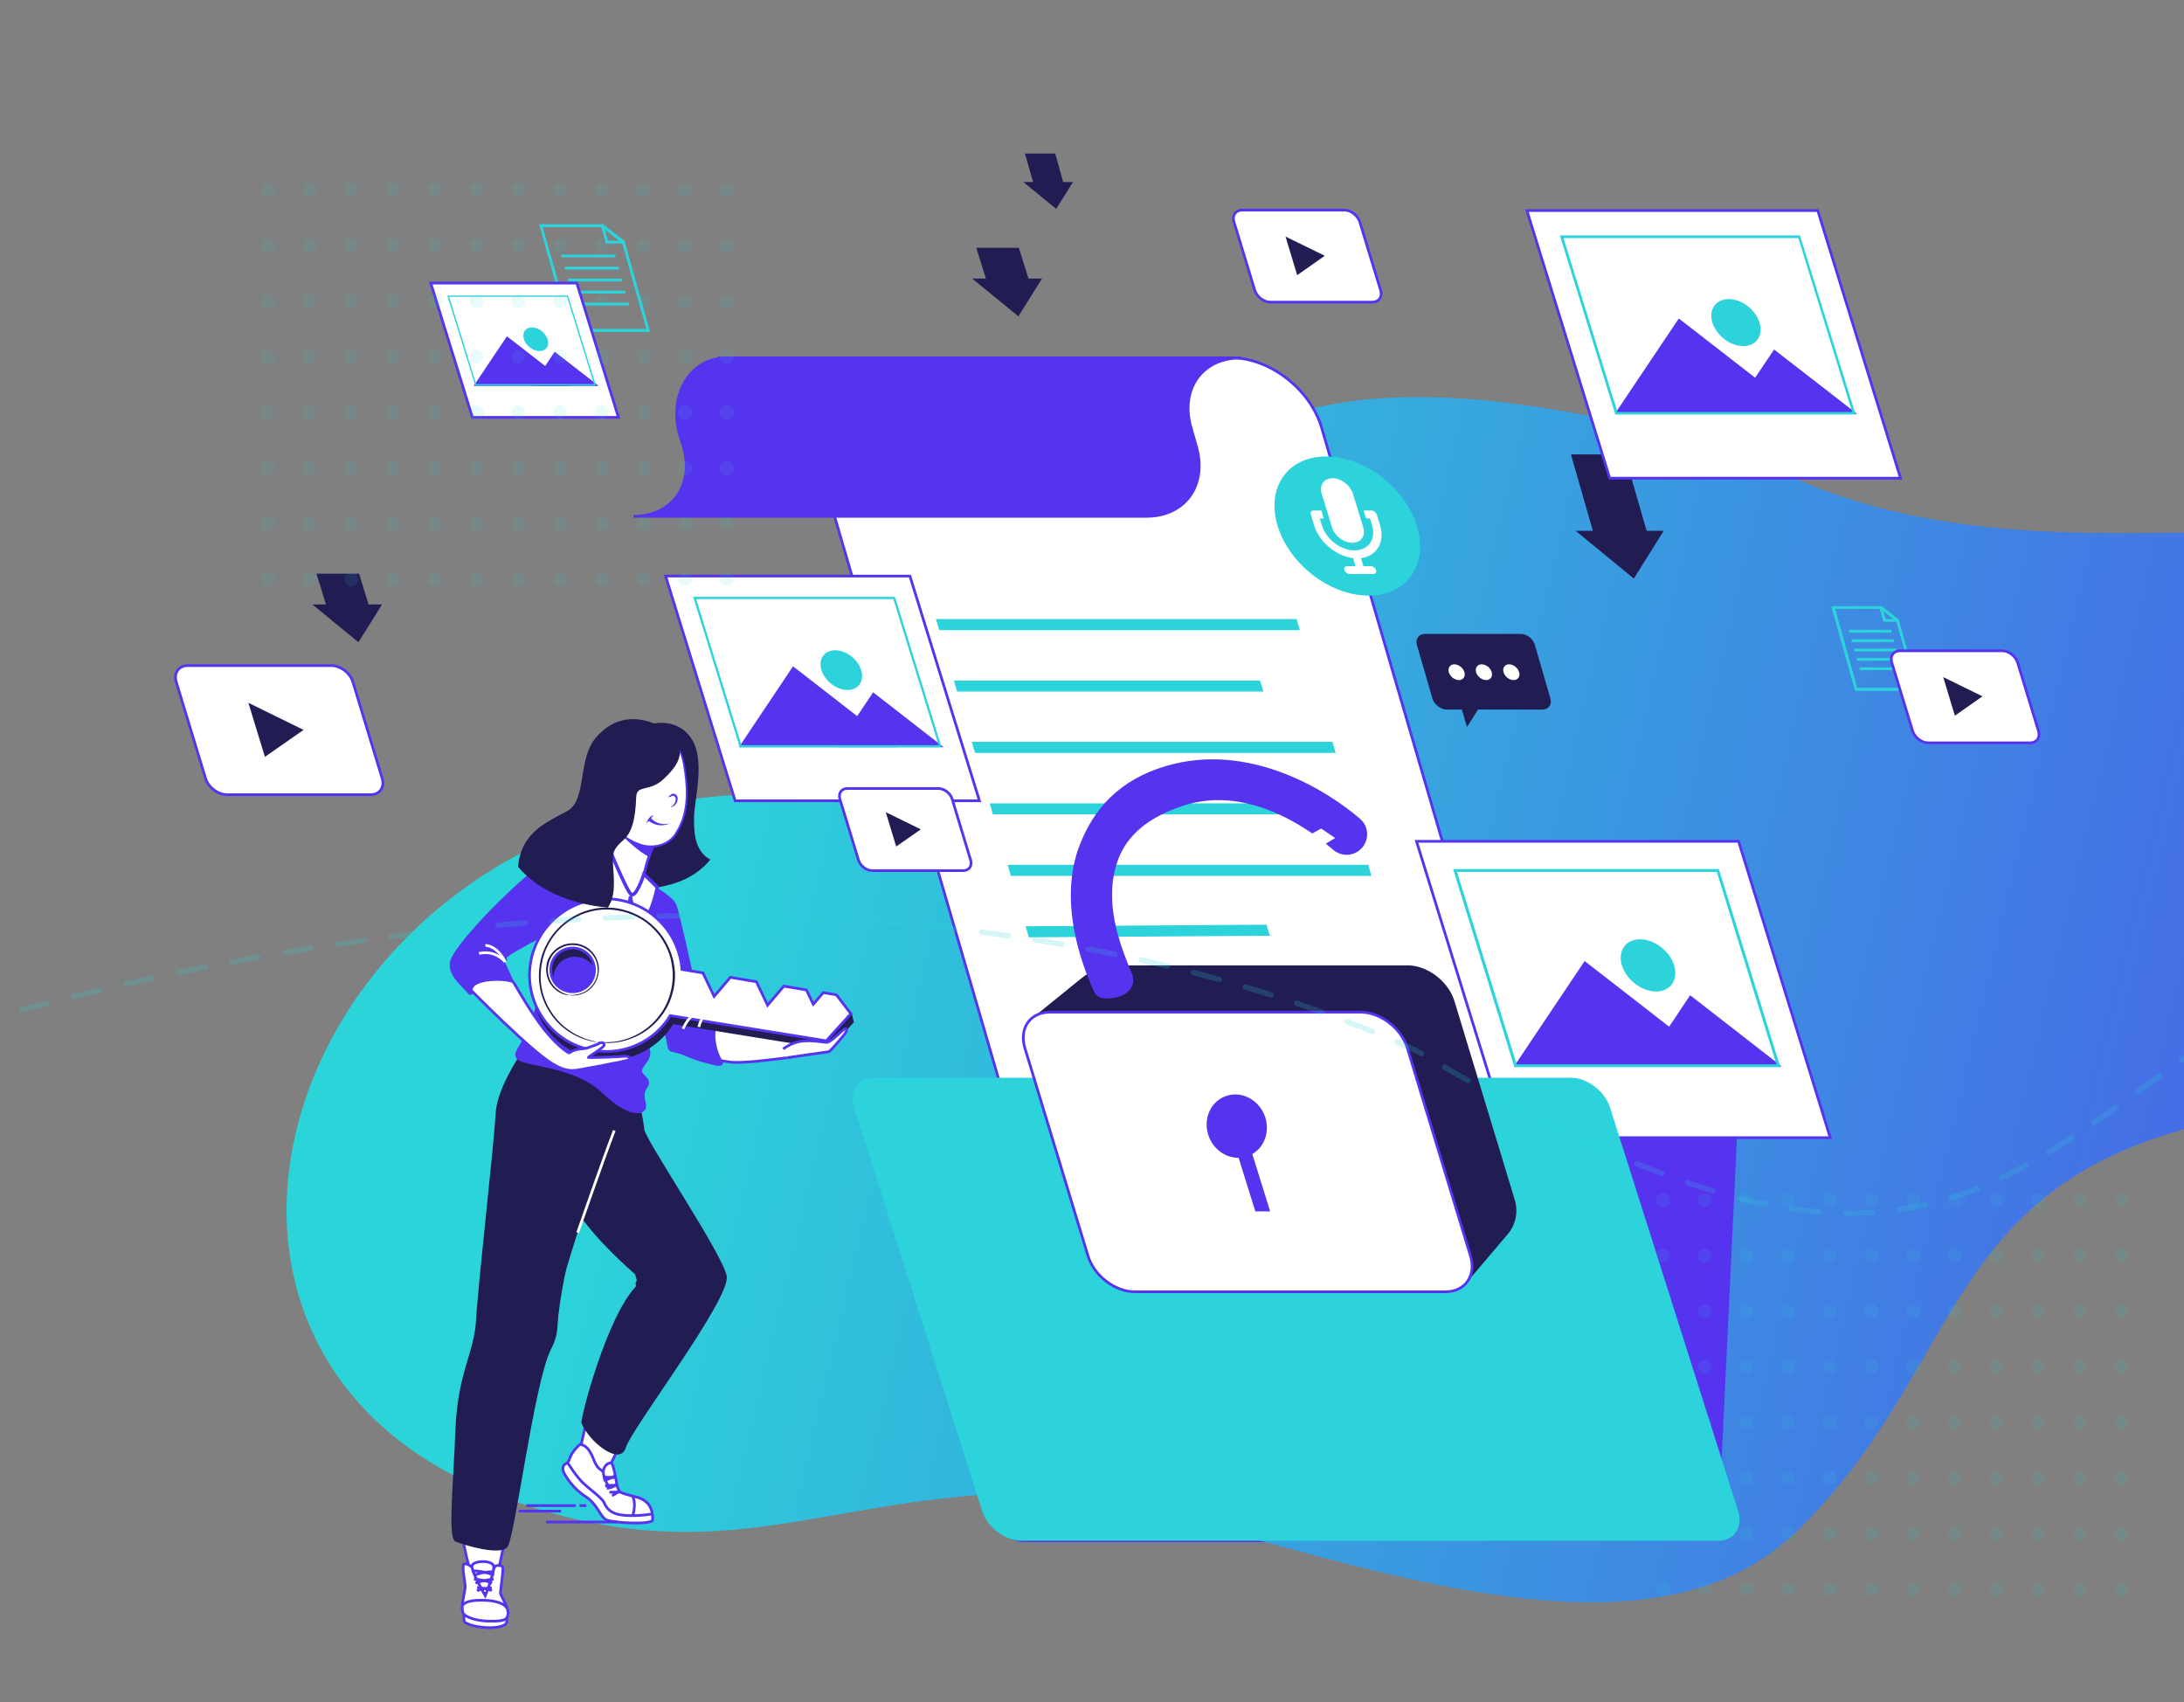 <svg width="811" height="632" viewBox="0 0 811 632" fill="none" xmlns="http://www.w3.org/2000/svg">
<rect x="0" y="0" width="811" height="632" fill="#808080" stroke="none"/>
<g clip-path="url(#clip0_4825_63790)">
<path d="M382.219 411.265C382.687 405.179 388.076 400.205 394.167 400.205H527.586L537.016 386.161C539.3 382.767 543.048 380.719 546.972 380.719H646.012C652.103 380.719 656.672 385.693 656.203 391.779L647.418 551.242L646.656 561.014C646.188 567.1 640.799 572.074 634.708 572.074H380.52C374.429 572.074 369.861 567.1 370.329 561.014L371.091 551.242L381.34 422.208L382.219 411.265Z" fill="#5633EF" stroke="#5633EF" stroke-miterlimit="10"/>
<path d="M958.205 269.118C953.439 431.374 916.212 390.903 812.085 419.009C720.648 443.693 727.663 509.959 667.122 568.61C597.287 636.191 447.451 551.956 376.291 554.381C302.506 556.883 265.135 584.276 187.765 556.274C37.89 501.891 109.5 294.83 285.507 294.83C461.515 294.831 346.916 79.295 649.97 169.503C775.5 238.502 914.36 142.38 958.205 269.118Z" fill="url(#paint0_linear_4825_63790)"/>
<path d="M642.732 389.969C643.611 389.969 644.431 390.32 645.017 390.964C645.602 391.607 645.895 392.426 645.895 393.304L638.691 544.165H393.289L400.61 389.969H642.732Z" fill="#5633EF" stroke="#5633EF" stroke-miterlimit="10"/>
<path d="M457.128 132.836H266.663C281.071 132.836 296.123 144.481 300.34 158.877L374.664 413.783H565.187L490.805 158.935C486.647 144.54 471.536 132.836 457.128 132.836Z" fill="white" stroke="#5633EF" stroke-miterlimit="10"/>
<path d="M270.119 132.836C255.711 132.836 248.214 147.231 252.431 161.627L253.719 165.665C257.936 180.06 249.62 191.706 235.212 191.706H425.735C440.143 191.706 448.402 180.06 444.243 165.665L443.072 161.627L442.31 158.935C438.093 144.54 446.293 132.894 460.701 132.894H270.119V132.836Z" fill="#5633EF" stroke="#5633EF" stroke-miterlimit="10"/>
<path d="M482.664 233.956H348.776L347.546 229.859H481.493L482.664 233.956Z" fill="#2CD3DB"/>
<path d="M469.135 256.776H355.395L354.223 252.68H467.905L469.135 256.776Z" fill="#2CD3DB"/>
<path d="M495.959 279.542H362.071L360.841 275.445H494.788L495.959 279.542Z" fill="#2CD3DB"/>
<path d="M482.664 302.362H368.69L367.518 298.266H481.493L482.664 302.362Z" fill="#2CD3DB"/>
<path d="M509.254 325.19H375.366L374.195 321.094H508.083L509.254 325.19Z" fill="#2CD3DB"/>
<path d="M471.536 347.424L382.043 348.01L380.813 343.913L470.306 343.328L471.536 347.424Z" fill="#2CD3DB"/>
<path d="M546.153 418.408H585.452L583.812 413.492H544.513L546.153 418.408Z" fill="white"/>
<path d="M565.305 429.056H588.966L587.385 424.141H563.665L565.305 429.056Z" fill="white"/>
<path d="M561.615 439.705H592.539L590.899 434.789H559.975L561.615 439.705Z" fill="white"/>
<path d="M313.049 243.317C312.757 243.317 312.464 243.2 312.288 243.024C312.229 242.965 312.171 242.907 312.171 242.848C312.112 242.79 312.112 242.731 312.054 242.673C312.054 242.614 311.995 242.556 311.995 242.497C311.995 242.439 311.995 242.38 311.995 242.263C311.995 242.205 311.995 242.146 311.995 242.029C311.995 241.971 312.054 241.912 312.054 241.854C312.054 241.795 312.112 241.737 312.171 241.678C312.229 241.62 312.229 241.561 312.288 241.503C312.698 241.093 313.401 241.093 313.811 241.503C313.986 241.678 314.104 241.971 314.104 242.263C314.104 242.556 313.986 242.848 313.811 243.024C313.752 243.083 313.694 243.141 313.635 243.141C313.576 243.2 313.518 243.2 313.459 243.258C313.401 243.258 313.342 243.317 313.284 243.317C313.225 243.258 313.166 243.317 313.049 243.317Z" fill="white"/>
<path d="M313.225 246.712C313.049 246.126 313.401 245.541 313.986 245.366C314.572 245.19 315.158 245.541 315.334 246.126C315.509 246.712 315.158 247.297 314.572 247.472C314.455 247.472 314.396 247.531 314.279 247.531C313.811 247.472 313.401 247.18 313.225 246.712Z" fill="white"/>
<path d="M315.509 251.629C315.451 251.629 315.392 251.629 315.275 251.629C315.216 251.629 315.158 251.571 315.099 251.571C315.041 251.571 314.982 251.512 314.924 251.454C314.865 251.395 314.806 251.395 314.748 251.337C314.689 251.278 314.631 251.22 314.631 251.161C314.572 251.103 314.572 251.044 314.514 250.986C314.514 250.927 314.455 250.869 314.455 250.81C314.455 250.752 314.455 250.693 314.455 250.576C314.455 250.518 314.455 250.459 314.455 250.342C314.455 250.283 314.514 250.225 314.514 250.166C314.514 250.108 314.572 250.049 314.631 249.991C314.689 249.932 314.689 249.874 314.748 249.815C314.806 249.757 314.865 249.698 314.924 249.698C314.982 249.64 315.041 249.64 315.099 249.581C315.158 249.581 315.216 249.523 315.275 249.523C315.626 249.464 315.978 249.581 316.271 249.815C316.329 249.874 316.388 249.932 316.388 249.991C316.446 250.049 316.446 250.108 316.505 250.166C316.505 250.225 316.564 250.283 316.564 250.342C316.564 250.4 316.564 250.459 316.564 250.576C316.564 250.869 316.446 251.161 316.271 251.337C316.212 251.395 316.154 251.454 316.095 251.454C316.036 251.512 315.978 251.512 315.919 251.571C315.861 251.571 315.802 251.629 315.744 251.629C315.626 251.629 315.568 251.629 315.509 251.629Z" fill="white"/>
<path d="M611.454 197.092L603.254 168.711H583.341L591.482 197.092H585.098L606.709 214.824L617.779 197.092H611.454Z" fill="#211D53"/>
<path d="M394.818 67.592L391.831 57H380.586L383.631 67.592H380L392.182 77.54L398.449 67.592H394.818Z" fill="#211D53"/>
<path d="M381.909 103.411L378.336 92H362.523L366.095 103.411H361L378.161 117.456L386.946 103.411H381.909Z" fill="#211D53"/>
<path d="M123.033 247.125C126.43 247.125 130.061 249.875 131.057 253.269L141.892 288.907C142.946 292.301 141.013 295.052 137.616 295.052H84.319C80.922 295.052 77.291 292.301 76.295 288.907L65.46 253.269C64.406 249.875 66.338 247.125 69.735 247.125H123.033Z" fill="white" stroke="#5633EF" stroke-miterlimit="10"/>
<path d="M98.376 281.009L92.226 260.938L112.725 271.003L98.376 281.009Z" fill="#211D53"/>
<path d="M136.85 224.411L133.336 213H117.523L121.037 224.411H116L133.102 238.456L141.887 224.411H136.85Z" fill="#211D53"/>
<path d="M679.626 422.39H560.087L526 312.375H645.597L679.626 422.39Z" fill="white" stroke="#5633EF" stroke-miterlimit="10"/>
<path d="M588.551 357.555L563.132 395.475H637.397L588.551 357.555Z" fill="#5633EF" stroke="#5633EF" stroke-miterlimit="10"/>
<path d="M627.734 370.25L610.866 395.471H660.181L627.734 370.25Z" fill="#5633EF" stroke="#5633EF" stroke-miterlimit="10"/>
<path d="M620.559 365.79C623.548 362.306 622.13 356.191 617.39 352.131C612.65 348.072 606.385 347.606 603.396 351.09C600.406 354.574 601.825 360.689 606.565 364.749C611.304 368.808 617.57 369.274 620.559 365.79Z" fill="#2CD3DB"/>
<path d="M661.118 396.23H562.371L562.254 395.879L539.588 322.672H638.276L638.393 323.023L661.118 396.23ZM563.191 395.176H659.654L637.515 323.725H541.052L563.191 395.176Z" fill="#2CD3DB"/>
<path d="M363.711 297.33H272.988L247.16 213.883H337.883L363.711 297.33Z" fill="white" stroke="#5633EF" stroke-miterlimit="10"/>
<path d="M294.6 248.117L275.331 276.908H331.674L294.6 248.117Z" fill="#5633EF" stroke="#5633EF" stroke-miterlimit="10"/>
<path d="M324.353 257.773L311.527 276.909H348.952L324.353 257.773Z" fill="#5633EF" stroke="#5633EF" stroke-miterlimit="10"/>
<path d="M318.95 254.406C321.223 251.756 320.14 247.102 316.53 244.01C312.92 240.918 308.151 240.56 305.877 243.21C303.604 245.86 304.687 250.514 308.297 253.606C311.907 256.698 316.676 257.056 318.95 254.406Z" fill="#2CD3DB"/>
<path d="M349.655 277.495H274.746L274.628 277.202L257.409 221.609H332.318L332.436 221.902L349.655 277.495ZM275.331 276.675H348.542L331.733 222.429H258.522L275.331 276.675Z" fill="#2CD3DB"/>
<path d="M705.749 177.544H597.749L567 78.18H675.001L705.749 177.544Z" fill="white" stroke="#5633EF" stroke-miterlimit="10"/>
<path d="M623.519 118.969L600.56 153.202H667.621L623.519 118.969Z" fill="#5633EF" stroke="#5633EF" stroke-miterlimit="10"/>
<path d="M658.894 130.492L643.666 153.197H688.179L658.894 130.492Z" fill="#5633EF" stroke="#5633EF" stroke-miterlimit="10"/>
<path d="M652.365 126.395C655.06 123.254 653.78 117.741 649.507 114.081C645.234 110.422 639.586 110.001 636.891 113.141C634.197 116.282 635.476 121.795 639.749 125.455C644.022 129.114 649.671 129.535 652.365 126.395Z" fill="#2CD3DB"/>
<path d="M689.057 153.899H599.857L599.74 153.548L579.241 87.422H668.382L668.499 87.773L689.057 153.899ZM600.618 152.963H687.769L667.797 88.417H580.588L600.618 152.963Z" fill="#2CD3DB"/>
<path d="M364.707 561.016C366.64 567.102 373.199 572.076 379.291 572.076H637.871C643.962 572.076 647.359 567.102 645.426 561.016L597.869 411.208C595.936 405.123 589.376 400.148 583.285 400.148H324.705C318.613 400.148 315.216 405.123 317.149 411.208L364.707 561.016Z" fill="#2CD3DB"/>
<path d="M348.483 292.766C350.65 292.766 352.935 294.521 353.579 296.686L360.431 319.333C361.076 321.498 359.846 323.254 357.679 323.254H323.885C321.718 323.254 319.433 321.498 318.789 319.333L311.878 296.686C311.234 294.521 312.464 292.766 314.631 292.766H348.483Z" fill="white" stroke="#5633EF" stroke-miterlimit="10"/>
<path d="M332.787 314.304L328.921 301.547L341.924 307.925L332.787 314.304Z" fill="#211D53"/>
<path d="M488.17 199.726L484.304 186.969L497.306 193.347L488.17 199.726ZM486.061 189.017L488.814 197.97L495.257 193.464L486.061 189.017Z" fill="white"/>
<path d="M523.131 214.921C531.121 205.632 527.377 189.324 514.768 178.496C502.159 167.668 485.459 166.422 477.468 175.711C469.478 185.001 473.222 201.309 485.831 212.136C498.44 222.964 515.14 224.211 523.131 214.921Z" fill="#2CD3DB"/>
<path d="M502.163 201.539C505.385 201.539 507.2 198.965 506.205 195.746L502.398 183.34C501.402 180.122 498.005 177.547 494.842 177.547C491.621 177.547 489.805 180.122 490.801 183.34L494.608 195.746C495.545 198.965 498.942 201.539 502.163 201.539Z" fill="white"/>
<path d="M509.309 189.547H506.38L507.259 192.473H508.723L509.484 195.048C511.066 200.197 508.137 204.352 502.983 204.352C497.829 204.352 492.382 200.197 490.86 195.048L490.098 192.473H491.562L490.684 189.547H487.755C486.935 189.547 486.467 190.191 486.76 191.01L487.99 195.048C489.864 201.309 496.189 206.459 502.456 207.219L503.335 210.204H500.231C499.411 210.204 498.942 210.848 499.235 211.667C499.469 212.486 500.348 213.13 501.168 213.13H509.953C510.773 213.13 511.241 212.486 510.949 211.667C510.714 210.848 509.836 210.204 509.016 210.204H506.263L505.385 207.219C511.241 206.517 514.346 201.309 512.471 195.048L511.241 191.01C510.949 190.191 510.07 189.547 509.309 189.547Z" fill="white"/>
<path d="M564.704 235.359H529.094C526.81 235.359 525.521 237.232 526.166 239.514L531.905 259.293C532.55 261.576 534.951 263.448 537.235 263.448H542.858L544.732 269.944L548.832 263.448H572.786C575.071 263.448 576.359 261.576 575.715 259.293L569.975 239.514C569.389 237.232 566.988 235.359 564.704 235.359Z" fill="#211D53"/>
<path d="M553.927 249.582C554.396 251.162 553.459 252.508 551.877 252.508C550.296 252.508 548.597 251.221 548.129 249.582C547.66 248.002 548.597 246.656 550.179 246.656C551.819 246.656 553.517 247.944 553.927 249.582Z" fill="white"/>
<path d="M543.795 249.582C544.263 251.162 543.326 252.508 541.745 252.508C540.164 252.508 538.465 251.221 537.997 249.582C537.528 248.002 538.465 246.656 540.046 246.656C541.628 246.656 543.326 247.944 543.795 249.582Z" fill="white"/>
<path d="M564.118 249.582C564.587 251.162 563.65 252.508 562.068 252.508C560.487 252.508 558.788 251.221 558.32 249.582C557.851 248.002 558.788 246.656 560.37 246.656C561.951 246.656 563.65 247.944 564.118 249.582Z" fill="white"/>
<path d="M228.535 94.508H208.446V95.561H228.535V94.508Z" fill="#2CD3DB"/>
<path d="M229.823 99.016H209.734V100.069H229.823V99.016Z" fill="#2CD3DB"/>
<path d="M231.053 103.461H210.964V104.514H231.053V103.461Z" fill="#2CD3DB"/>
<path d="M232.283 107.906H212.194V108.96H232.283V107.906Z" fill="#2CD3DB"/>
<path d="M233.572 112.352H213.483V113.405H233.572V112.352Z" fill="#2CD3DB"/>
<path d="M231.463 90.411H225.372C225.138 90.411 224.903 90.235 224.845 90.001L223.146 83.915C223.088 83.681 223.146 83.447 223.381 83.33C223.556 83.213 223.849 83.213 224.025 83.33L231.873 89.416C232.049 89.533 232.107 89.826 232.049 90.001C231.932 90.235 231.697 90.411 231.463 90.411ZM225.782 89.357H229.94L224.669 85.203L225.782 89.357Z" fill="#2CD3DB"/>
<path d="M241.42 123.242H211.433L200.188 83.273H223.849L231.932 89.535L241.42 123.242ZM212.253 122.13H240.014L230.995 90.179L223.439 84.327H201.535L212.253 122.13Z" fill="#2CD3DB"/>
<path d="M702.315 233.836H686.618V234.889H702.315V233.836Z" fill="#2CD3DB"/>
<path d="M703.252 237.352H687.555V238.405H703.252V237.352Z" fill="#2CD3DB"/>
<path d="M704.247 240.805H688.551V241.858H704.247V240.805Z" fill="#2CD3DB"/>
<path d="M705.243 244.258H689.547V245.311H705.243V244.258Z" fill="#2CD3DB"/>
<path d="M706.239 247.766H690.542V248.819H706.239V247.766Z" fill="#2CD3DB"/>
<path d="M704.54 230.854H699.796C699.562 230.854 699.328 230.678 699.269 230.444L697.922 225.704C697.863 225.47 697.922 225.236 698.156 225.119C698.332 225.002 698.625 225.002 698.801 225.119L704.892 229.859C705.067 229.976 705.126 230.269 705.067 230.444C705.009 230.737 704.774 230.854 704.54 230.854ZM700.206 229.801H703.017L699.445 226.992L700.206 229.801Z" fill="#2CD3DB"/>
<path d="M712.506 256.487H688.844L680 225.062H698.683L705.067 230.037L712.506 256.487ZM689.664 255.375H711.1L704.13 230.622L698.332 226.057H681.464L689.664 255.375Z" fill="#2CD3DB"/>
<path d="M229.648 154.959H175.413L159.951 105.102H214.185L229.648 154.959Z" fill="white" stroke="#5633EF" stroke-miterlimit="10"/>
<path d="M188.357 125.586L176.819 142.79H210.496L188.357 125.586Z" fill="#5633EF" stroke="#5633EF" stroke-miterlimit="10"/>
<path d="M206.103 131.32L198.43 142.79H220.862L206.103 131.32Z" fill="#5633EF" stroke="#5633EF" stroke-miterlimit="10"/>
<path d="M202.855 129.313C204.203 127.742 203.543 124.969 201.382 123.118C199.221 121.267 196.377 121.039 195.03 122.61C193.682 124.18 194.342 126.954 196.503 128.805C198.664 130.655 201.508 130.883 202.855 129.313Z" fill="#2CD3DB"/>
<path d="M221.272 143.141H176.467L176.409 142.965L166.101 109.727H210.906L210.964 109.902L221.272 143.141ZM176.819 142.614H220.569L210.554 110.195H166.803L176.819 142.614Z" fill="#2CD3DB"/>
<path d="M522.725 358.43C530.105 358.43 537.895 364.399 540.12 371.772L562.493 445.505C563.841 449.953 562.845 454.751 559.858 458.262L543.517 477.515L438.914 462.183C431.534 462.183 423.744 456.214 421.519 448.841L382.571 378.619L401.547 363.228C405.354 360.127 410.156 358.43 415.076 358.43H522.725Z" fill="#211D53"/>
<path d="M505.213 375.805C512.593 375.805 520.382 381.774 522.608 389.147L546.036 466.274C548.261 473.648 544.103 479.617 536.723 479.617H421.401C414.022 479.617 406.232 473.648 404.007 466.274L380.579 389.147C378.354 381.774 382.512 375.805 389.892 375.805H505.213Z" fill="white" stroke="#5633EF" stroke-miterlimit="10"/>
<path d="M413.26 370.54C409.922 370.949 407.521 370.949 406.115 367.848C401.488 357.724 392.937 334.434 400.902 313.835C406.174 300.201 415.72 289.55 432.822 284.459C463.981 275.155 493.148 293.764 505.038 304.004C508.493 306.989 508.552 312.255 505.213 315.357C502.343 317.99 498.009 318.049 495.081 315.532C494.261 314.83 492.328 313.25 492.328 313.25L495.784 311.144L490.63 307.632L487.291 309.446C487.291 309.446 485.886 308.51 485.71 308.393C474.172 300.786 457.011 293.295 439.206 299.206C426.673 303.361 418.649 309.856 415.193 319.161C409.512 334.668 415.837 350.644 420.347 361.586C422.163 366.444 418.297 369.896 413.26 370.54Z" fill="#5633EF"/>
<path d="M463.792 429.102C469.444 426.772 471.994 419.967 469.489 413.902C466.984 407.837 460.372 404.81 454.721 407.14C449.069 409.47 446.519 416.276 449.024 422.341C451.529 428.405 458.141 431.433 463.792 429.102Z" fill="#5633EF"/>
<path d="M466.148 449.773L458.007 423.674L463.044 422.094L471.653 449.773H466.148Z" fill="#5633EF"/>
<path d="M263.773 319.147C257.389 315.87 257.681 307.268 257.74 303.347C257.857 296.383 262.367 281.227 256.1 273.327C249.833 265.427 239.877 269.348 239.877 269.348L228.28 298.139C228.28 298.139 228.866 320.435 231.853 330.09C233.961 329.739 253.172 332.197 263.773 319.147Z" fill="#211D53"/>
<path d="M243.801 311.838C243.801 311.838 240.462 316.812 238.53 327.638C236.597 338.464 240.287 341.624 236.07 343.087C231.853 344.55 216.918 332.027 215.102 324.829C213.345 317.632 234.957 304.523 234.957 304.523L243.801 311.838Z" fill="white" stroke="#5633EF" stroke-miterlimit="10"/>
<path d="M240.931 318.092C233.551 314.464 222.423 300.829 222.423 300.829C223.946 300.771 231.033 296.733 232.614 297.494C236.655 299.483 241.926 305.101 244.503 309.373C243.215 313.469 241.985 316.103 240.931 318.092Z" fill="#5633EF"/>
<path d="M222.599 303.003C222.774 300.837 222.482 298.731 222.247 296.566C222.072 295.161 221.779 293.698 221.427 292.352C220.549 288.958 220.256 285.154 221.369 281.819C223.419 275.616 229.861 272.222 236.069 272.339C250.712 272.748 253.113 278.366 253.874 283.223C254.577 287.846 257.623 301.598 249.833 311.078C248.427 312.775 244.62 314.999 239.466 314.121C235.894 313.536 230.915 310.493 225.996 305.519" fill="white"/>
<path d="M222.599 303C222.774 300.484 222.364 298.026 222.013 295.568C221.603 293.11 220.725 290.711 220.549 288.253C220.315 285.737 220.549 283.162 221.486 280.822C223.419 276.082 228.28 272.98 233.258 272.278C235.777 271.927 238.295 272.161 240.814 272.453C243.273 272.804 245.792 273.331 248.076 274.443C253.582 277.135 253.992 281.875 254.812 287.317C255.866 294.69 255.69 302.824 251.532 309.262C249.599 312.773 245.851 314.704 241.926 314.645C235.484 314.704 230.154 309.847 225.937 305.516C229.627 308.735 233.61 312.012 238.354 313.475C242.981 314.762 248.603 313.299 250.946 308.852C254.987 302.532 255.163 294.632 254.167 287.376C253.406 282.167 253.113 277.603 247.842 274.97C244.562 273.331 240.755 272.804 237.065 272.629C230.974 272.102 224.356 275.087 221.896 280.88C220.9 283.162 220.666 285.679 220.842 288.136C220.959 290.653 221.837 292.993 222.189 295.451C222.482 298.026 222.833 300.484 222.599 303Z" fill="#5633EF"/>
<path d="M241.634 303.641C242.805 305.104 244.796 305.981 246.671 305.981C247.315 305.981 248.018 305.864 248.662 305.747C246.729 306.625 244.445 306.684 242.512 305.747C241.868 305.455 241.224 305.104 240.638 304.518C240.697 304.518 241.634 303.641 241.634 303.641Z" fill="#5633EF"/>
<path d="M240.111 305.633C240.404 304.287 241.341 303.058 242.629 302.648C241.809 303.76 241.224 304.755 240.111 305.633Z" fill="#5633EF"/>
<path d="M248.076 295.862C248.369 295.862 248.662 295.394 248.896 295.219C250.009 293.99 251.707 295.043 251.649 296.565C251.649 298.262 250.302 299.608 248.838 299.783C249.482 299.432 250.009 298.964 250.36 298.437C251.005 297.559 251.297 295.804 250.009 295.453C249.482 295.336 248.662 296.272 248.076 295.862Z" fill="#5633EF"/>
<path d="M255.924 391.422C255.924 391.422 266.818 393.821 271.328 394.348C275.838 394.875 286.614 393.412 290.948 392.885C295.283 392.358 298.68 391.598 299.558 389.901C300.437 388.204 300.378 384.517 295.692 384.224C291.007 383.932 261.781 377.202 258.619 378.607C255.456 379.953 255.924 391.422 255.924 391.422Z" fill="white" stroke="#5633EF" stroke-miterlimit="10"/>
<path d="M240.58 327.695C240.58 327.695 249.541 332.318 251.063 335.712C252.586 339.048 259.966 374.1 259.966 374.1C259.966 374.1 259.731 375.329 260.844 374.569C261.898 373.808 262.777 374.744 262.367 375.856C261.957 376.968 258.736 377.085 265.237 377.26C271.738 377.436 264.476 377.787 265.764 386.506C266.35 390.603 267.521 392.475 268.282 393.938C269.161 395.577 267.228 395.928 265.998 395.635C262.836 394.933 258.326 393.821 254.519 392.066C249.131 389.608 248.135 391.949 247.549 386.74C246.905 381.532 237.124 359.939 236.363 350.869C235.543 341.74 236.948 327.871 240.58 327.695Z" fill="#5633EF"/>
<path d="M241.106 383.284C241.106 383.284 241.868 374.857 245.616 370.351C249.072 366.196 250.36 361.164 248.252 348.758" stroke="white" stroke-miterlimit="10"/>
<path d="M219.202 521.914C219.202 521.914 215.278 537.539 215.278 539.821C215.278 542.103 221.72 549.769 224.649 546.843C227.577 543.917 236.304 521.914 236.304 521.914H219.202Z" fill="white" stroke="#5633EF" stroke-miterlimit="10"/>
<path d="M170.59 563.639C170.59 564.282 173.811 584.764 175.861 584.998C177.911 585.232 183.006 589.27 184.412 585.115C185.876 580.96 189.859 560.537 188.219 560.303C186.579 560.128 170.59 563.639 170.59 563.639Z" fill="white" stroke="#5633EF" stroke-miterlimit="10"/>
<path d="M236.304 404.407C236.304 404.407 238.998 415.526 239.232 419.271C239.467 422.958 268.224 465.384 269.864 473.752C271.504 482.062 234.488 530.398 232.38 537.479C230.271 544.559 218.733 535.372 215.922 528.35C215.395 527.004 225.117 489.201 236.187 477.556C236.187 477.556 235.777 476.034 236.304 475.742C236.831 475.449 235.777 473.927 236.011 473.401C236.304 472.874 196.302 441.976 207.371 417.75C218.558 393.406 234.43 395.981 236.304 404.407Z" fill="#211D53"/>
<path d="M202.217 379.128C202.217 379.128 184.881 399.61 184.061 413.303C183.241 426.996 177.442 477.381 176.798 489.904C176.154 502.427 169.946 509.507 169.126 530.75C168.306 551.933 166.197 571.069 169.126 572.356C172.054 573.585 185.583 577.74 188.395 574.463C191.206 571.127 198.293 513.662 204.501 501.198C207.371 495.521 206.785 493.649 207.312 488.616C207.957 482.647 209.538 473.753 210.534 470.358C212.408 464.097 225.586 420.969 231.326 413.83C237.065 406.69 219.085 376.963 202.217 379.128Z" fill="#211D53"/>
<path d="M227.226 321.194C227.226 321.194 208.25 315.518 198.761 322.657C189.215 329.855 167.954 351.39 167.076 357.3C166.373 362.099 170.707 365.317 173.928 369.004C176.154 371.637 178.614 359.758 191.557 366.019C191.557 366.019 188.863 360.226 188.219 358.821C187.575 357.417 188.336 358.646 187.575 357.71C186.813 356.773 189.039 357.183 188.102 355.896C187.223 354.667 212.174 342.436 217.972 339.51C223.77 336.584 230.506 329.913 227.226 321.194Z" fill="#5633EF"/>
<path d="M211.236 331.962C211.236 331.962 202.803 338.399 201.338 344.368C199.874 350.337 201.514 367.014 197.649 378.074C193.783 389.134 189.683 390.363 192.026 393.231C194.369 396.098 213.228 395.688 223.653 405.812C234.078 415.936 241.165 414.473 239.759 409.323C238.354 404.115 241.282 404.115 240.989 401.716C240.638 399.317 237.358 398.79 238.705 396.566C240.052 394.342 242.044 392.997 241.341 389.485C240.638 385.974 241.048 374.154 246.495 369.589C251.942 365.025 244.913 332.84 242.981 330.791C241.048 328.802 236.421 334.654 232.848 332.547C229.276 330.44 221.076 322.423 211.236 331.962Z" fill="#5633EF"/>
<path d="M224.297 310.375C224.297 310.375 232.321 330.271 234.254 331.968C236.187 333.665 239.115 324.536 239.115 324.536L244.094 329.452C244.094 329.452 241.341 343.204 237.885 340.688C234.43 338.171 234.137 332.729 234.137 332.729C234.137 332.729 233.551 340.161 228.631 337.879C223.712 335.596 215.629 317.28 224.297 310.375Z" fill="white" stroke="#5633EF" stroke-width="1.284" stroke-miterlimit="10"/>
<path d="M250.009 380.246L307.933 389.609L317.07 379.544L316.309 376.325L306.821 371.702L303.131 376.033L300.554 370.708L292.178 369.303L286.087 376.384L281.929 367.665L272.148 366.085L266.76 370.415L263.128 372.522L252.879 361.754C251.942 348.997 243.567 339.459 230.33 337.293C214.926 334.777 200.343 345.31 197.824 360.759C195.306 376.15 205.848 390.721 221.31 393.237C233.024 395.168 244.152 389.726 250.009 380.246ZM214.868 355.317C219.319 356.019 222.306 360.174 221.603 364.622C220.9 369.069 216.742 372.053 212.291 371.351C207.84 370.649 204.853 366.494 205.555 362.047C206.258 357.541 210.417 354.615 214.868 355.317Z" fill="#211D53"/>
<path d="M248.896 377.086L306.821 386.449L315.957 376.384L310.569 369.361L305.708 368.542L302.018 372.872L299.441 367.547L291.066 366.143L285.033 373.224L280.875 364.504L271.211 362.866L265.178 369.947L261.02 361.227L253.23 359.94C252.293 347.183 242.747 336.24 229.51 334.075C214.106 331.558 199.523 342.092 197.004 357.541C194.486 372.931 205.028 387.502 220.49 390.018C232.087 391.95 243.157 386.507 248.896 377.086ZM213.931 352.098C218.382 352.801 221.369 356.955 220.666 361.403C219.963 365.85 215.805 368.835 211.354 368.132C206.903 367.43 203.916 363.275 204.618 358.828C205.263 354.381 209.48 351.396 213.931 352.098Z" fill="white" stroke="#5633EF" stroke-miterlimit="10"/>
<path d="M221.369 386.798C221.369 386.681 219.143 386.506 215.571 384.926C213.755 384.223 211.705 382.877 209.538 381.18C207.371 379.366 205.263 376.909 203.623 373.866C201.983 370.823 200.811 367.019 200.753 362.864C200.753 358.768 201.573 354.262 203.857 350.283C204.97 348.235 206.434 346.303 208.133 344.665C208.952 343.787 209.948 343.085 210.944 342.324C211.998 341.622 212.994 340.978 214.107 340.393C218.558 338.052 223.946 337.175 229.217 337.994C234.488 338.872 239.35 341.388 242.805 345.016C243.684 345.894 244.445 346.889 245.206 347.825C245.909 348.878 246.554 349.873 247.081 350.926C248.193 353.033 249.013 355.315 249.365 357.598C250.302 362.103 249.716 366.668 248.369 370.53C247.022 374.451 244.679 377.611 242.161 380.069C239.642 382.468 236.831 384.106 234.254 385.16C231.677 386.213 229.276 386.74 227.284 386.857C223.595 387.149 221.428 386.681 221.369 386.798C221.369 386.798 221.486 386.798 221.779 386.857C222.072 386.915 222.482 386.915 222.95 387.032C223.478 387.149 224.122 387.208 224.883 387.208C225.645 387.266 226.523 387.325 227.519 387.149C229.51 387.091 231.911 386.564 234.606 385.511C237.241 384.516 240.111 382.877 242.747 380.42C245.324 377.962 247.725 374.743 249.131 370.764C250.536 366.843 251.18 362.162 250.185 357.539C249.775 355.198 248.955 352.916 247.783 350.692C247.256 349.58 246.554 348.527 245.851 347.474C245.031 346.479 244.269 345.426 243.332 344.548C239.76 340.803 234.781 338.228 229.334 337.292C223.887 336.414 218.382 337.35 213.814 339.808C212.642 340.335 211.588 341.095 210.534 341.798C209.538 342.617 208.542 343.378 207.664 344.255C205.907 345.952 204.384 347.942 203.271 350.049C200.87 354.145 200.05 358.768 200.109 362.923C200.226 367.195 201.397 370.998 203.096 374.1C204.794 377.26 206.961 379.718 209.187 381.532C211.412 383.346 213.521 384.516 215.395 385.277C216.332 385.686 217.152 385.92 217.913 386.155C218.616 386.389 219.261 386.564 219.788 386.623C220.256 386.74 220.666 386.798 220.959 386.857C221.252 386.798 221.369 386.798 221.369 386.798Z" fill="#211D53"/>
<path d="M211.119 369.42C211.119 369.361 210.241 369.244 208.952 368.6C207.664 367.957 205.673 366.669 204.501 364.387C203.916 363.217 203.447 361.812 203.447 360.232C203.447 358.711 203.798 357.014 204.618 355.551C205.438 354.029 206.785 352.742 208.484 351.864C210.124 350.986 212.174 350.694 214.165 350.986C216.156 351.337 217.913 352.274 219.261 353.62C220.608 354.966 221.486 356.604 221.779 358.36C222.13 360.057 221.955 361.754 221.428 363.158C220.959 364.621 220.08 365.792 219.143 366.728C217.211 368.6 214.985 369.186 213.521 369.361C211.998 369.537 211.178 369.361 211.119 369.42C211.119 369.42 211.354 369.537 211.705 369.537C212.115 369.595 212.701 369.654 213.462 369.595C214.985 369.537 217.269 368.952 219.319 367.079C220.315 366.143 221.252 364.855 221.779 363.334C222.306 361.754 222.599 359.998 222.248 358.184C221.896 356.37 221.018 354.556 219.612 353.152C218.265 351.689 216.274 350.694 214.165 350.343C211.998 350.05 209.89 350.401 208.074 351.337C206.317 352.215 204.853 353.737 203.974 355.317C203.037 356.897 202.744 358.711 202.803 360.408C202.861 362.046 203.388 363.568 204.033 364.738C205.38 367.196 207.43 368.425 208.835 369.01C209.538 369.244 210.124 369.42 210.534 369.478C210.944 369.478 211.119 369.478 211.119 369.42Z" fill="#211D53"/>
<path d="M174.983 367.718C174.983 367.718 197.063 390.189 205.087 394.929C211.705 398.909 213.638 397.27 220.432 396.217C223.653 395.69 225.82 395.105 228.339 394.695C230.33 394.403 234.195 393.349 234.195 393.349C234.195 393.349 233.786 391.945 231.853 392.179C229.92 392.413 218.968 392.764 218.499 392.647C218.031 392.53 224.473 388.902 224.356 387.966C224.239 387.029 223.243 386.971 222.775 387.264C222.306 387.556 220.432 388.317 217.972 389.136C216.508 389.604 213.579 389.195 211.412 390.95C211.178 391.126 205.965 387.79 200.226 379.773C194.662 372.049 191.206 365.202 190.503 364.558C188.863 363.271 174.924 362.686 174.983 367.718Z" fill="white" stroke="#5633EF" stroke-miterlimit="10"/>
<path d="M252.352 275.787C252.352 275.787 248.72 270.813 242.395 268.414C236.07 266.014 227.929 265.956 221.193 273.973C214.458 281.99 217.913 296.912 210.827 301.009C204.384 304.754 193.432 308.382 192.377 321.841C200.226 331.029 211.764 335.242 223.653 336.763C224.356 336.822 225 336.88 225.703 336.997C226.933 335.183 227.753 332.901 227.929 329.449C228.221 324.006 226.874 318.447 228.163 315.814C230.681 310.664 235.66 312.888 236.245 295.976C236.421 291.119 241.107 294.279 246.495 289.188C253.582 282.458 252.41 280 252.352 275.787Z" fill="#211D53"/>
<path d="M187.575 357.13C187.575 357.13 184.119 352.624 177.911 353.97" stroke="white" stroke-miterlimit="10"/>
<path d="M187.575 357.129C187.575 357.129 185.115 351.453 180.254 350.984" stroke="white" stroke-miterlimit="10"/>
<path d="M260.024 374.742C260.024 374.742 255.924 376.732 253.64 381.998" stroke="white" stroke-miterlimit="10"/>
<path d="M262.308 375.797C262.308 375.797 260.141 378.372 259.497 381.298" stroke="white" stroke-miterlimit="10"/>
<path d="M290.831 389.488C290.831 389.488 293.467 387.264 297.391 386.621C301.081 386.035 306.118 387.03 306.938 387.03C308.636 387.03 313.087 382.056 313.849 381.939C314.61 381.822 314.493 382.817 313.849 383.695C313.205 384.572 308.343 390.366 307.758 390.483C307.231 390.541 294.404 392.414 292.237 392.707" fill="white"/>
<path d="M290.831 389.488C290.831 389.488 293.467 387.264 297.391 386.621C301.081 386.035 306.118 387.03 306.938 387.03C308.636 387.03 313.087 382.056 313.849 381.939C314.61 381.822 314.493 382.817 313.849 383.695C313.205 384.572 308.343 390.366 307.758 390.483C307.231 390.541 294.404 392.414 292.237 392.707" stroke="#5633EF" stroke-miterlimit="10"/>
<path d="M214.516 457.662C214.516 457.662 223.829 430.861 228.104 419.742" stroke="white" stroke-miterlimit="10"/>
<path d="M227.987 555.268C227.987 555.268 224.649 550.294 224.122 547.485C223.595 544.735 225.586 543.096 226.816 543.155C228.104 543.213 228.866 551.815 229.627 552.986C230.389 554.156 229.92 554.215 236.187 555.795C242.454 557.375 242.337 562.349 242.337 564.28C242.337 566.269 227.402 565.45 225.117 564.28C222.833 563.109 221.896 558.486 217.328 555.561C212.759 552.635 210.065 548.187 209.421 546.841C209.07 546.139 208.777 544.91 209.304 544.149C209.772 543.447 210.944 543.33 211.412 541.867C212.349 538.766 215.278 536.366 215.278 536.366C215.278 536.366 217.972 535.84 220.081 541.048C222.189 546.256 222.54 544.793 224.18 546.724" fill="white"/>
<path d="M227.987 555.268C227.987 555.268 224.649 550.294 224.122 547.485C223.595 544.735 225.586 543.096 226.816 543.155C228.104 543.213 228.866 551.815 229.627 552.986C230.389 554.156 229.92 554.215 236.187 555.795C242.454 557.375 242.337 562.349 242.337 564.28C242.337 566.269 227.402 565.45 225.117 564.28C222.833 563.109 221.896 558.486 217.328 555.561C212.759 552.635 210.065 548.187 209.421 546.841C209.07 546.139 208.777 544.91 209.304 544.149C209.772 543.447 210.944 543.33 211.412 541.867C212.349 538.766 215.278 536.366 215.278 536.366C215.278 536.366 217.972 535.84 220.081 541.048C222.189 546.256 222.54 544.793 224.18 546.724" stroke="#5633EF" stroke-miterlimit="10"/>
<path d="M210.709 542.984C210.709 542.984 214.165 548.544 216.801 550.884C219.436 553.284 223.477 556.151 224.297 557.848C225.059 559.545 226.172 561.652 230.213 562.413C234.254 563.173 241.634 562.413 242.219 562.003" fill="white"/>
<path d="M210.709 542.984C210.709 542.984 214.165 548.544 216.801 550.884C219.436 553.284 223.477 556.151 224.297 557.848C225.059 559.545 226.172 561.652 230.213 562.413C234.254 563.173 241.634 562.413 242.219 562.003" stroke="#5633EF" stroke-miterlimit="10"/>
<path d="M172.23 580.731C172.23 580.731 172.991 580.497 173.811 580.906C174.045 581.023 175.451 581.784 175.978 582.662C177.384 584.944 178.965 589.45 179.609 589.333C180.547 589.157 183.241 581.667 184.119 581.374C184.998 581.082 186.403 581.199 186.696 581.901C186.989 582.603 185.935 589.86 185.818 591.264C185.759 592.259 188.043 595.36 188.629 598.403C188.863 599.515 188.161 600.334 188.161 602.09C188.161 605.133 176.681 604.957 172.581 602.324C171.996 601.914 172.464 599.749 172.171 599.281C170.707 597.174 172.816 590.796 172.757 588.982C172.698 587.226 171.468 582.135 172.23 580.731Z" fill="white" stroke="#5633EF" stroke-miterlimit="10"/>
<path d="M175.334 581.253C176.037 579.264 182.948 579.264 183.299 581.487C183.709 583.77 180.195 592.489 180.195 592.489C180.195 592.489 174.69 583.009 175.334 581.253Z" fill="white" stroke="#5633EF" stroke-miterlimit="10"/>
<path d="M172.171 599.281C172.171 599.281 174.28 601.681 181.425 601.915C188.57 602.149 188.219 600.569 188.57 599.749" fill="white"/>
<path d="M172.171 599.281C172.171 599.281 174.28 601.681 181.425 601.915C188.57 602.149 188.219 600.569 188.57 599.749" stroke="#5633EF" stroke-miterlimit="10"/>
<path d="M171.703 596.232C171.703 596.232 172.171 593.832 180.195 594.184C188.219 594.535 188.512 597.753 188.512 597.753" fill="white"/>
<path d="M171.703 596.232C171.703 596.232 172.171 593.832 180.195 594.184C188.219 594.535 188.512 597.753 188.512 597.753" stroke="#5633EF" stroke-miterlimit="10"/>
<path d="M234.723 555.391C234.723 555.391 236.48 557.146 235.015 562.647L234.723 555.391Z" fill="white"/>
<path d="M234.723 555.391C234.723 555.391 236.48 557.146 235.015 562.647" stroke="#5633EF" stroke-miterlimit="10"/>
<path d="M177.15 590.678C177.15 590.678 178.321 589.859 182.597 589.508L177.15 590.678Z" fill="white"/>
<path d="M177.15 590.678C177.15 590.678 178.321 589.859 182.597 589.508" stroke="#5633EF" stroke-miterlimit="10"/>
<path d="M176.564 587.807C176.564 587.807 179.082 586.695 183.299 586.344L176.564 587.807Z" fill="white"/>
<path d="M176.564 587.807C176.564 587.807 179.082 586.695 183.299 586.344" stroke="#5633EF" stroke-miterlimit="10"/>
<path d="M175.861 585.002C175.861 585.002 178.555 583.539 183.651 583.539L175.861 585.002Z" fill="white"/>
<path d="M175.861 585.002C175.861 585.002 178.555 583.539 183.651 583.539" stroke="#5633EF" stroke-miterlimit="10"/>
<path d="M182.597 590.616C182.597 590.616 181.425 589.796 177.15 589.445" stroke="#5633EF" stroke-miterlimit="10"/>
<path d="M182.714 587.752C182.714 587.752 180.195 586.64 175.978 586.289" stroke="#5633EF" stroke-miterlimit="10"/>
<path d="M183.416 584.939C183.416 584.939 180.371 583.242 175.275 583.242" stroke="#5633EF" stroke-miterlimit="10"/>
<path d="M229.1 550.883C229.1 550.883 227.636 552.521 225.293 552.58L229.1 550.883Z" fill="white"/>
<path d="M229.1 550.883C229.1 550.883 227.636 552.521 225.293 552.58" stroke="#5633EF" stroke-miterlimit="10"/>
<path d="M228.514 547.836C228.514 547.836 226.289 549.416 224.063 549.533L228.514 547.836Z" fill="white"/>
<path d="M228.514 547.836C228.514 547.836 226.289 549.416 224.063 549.533" stroke="#5633EF" stroke-miterlimit="10"/>
<path d="M229.92 553.398C229.92 553.398 228.573 554.978 227.226 555.213L229.92 553.398Z" fill="white"/>
<path d="M229.92 553.398C229.92 553.398 228.573 554.978 227.226 555.213" stroke="#5633EF" stroke-miterlimit="10"/>
<path d="M226.289 554.043C226.289 554.043 228.69 553.984 230.506 553.984" stroke="#5633EF" stroke-miterlimit="10"/>
<path d="M224.707 551.757C224.707 551.757 228.339 551.054 229.276 551.874" stroke="#5633EF" stroke-miterlimit="10"/>
<path d="M223.829 548.483C223.829 548.483 226.757 548.425 228.69 548.659" stroke="#5633EF" stroke-miterlimit="10"/>
<path d="M229.334 565.102H202.803" stroke="#5633EF" stroke-miterlimit="10"/>
<path d="M213.814 559.016H195.423" stroke="#5633EF" stroke-miterlimit="10"/>
<path d="M215.219 559.016H217.738" stroke="#5633EF" stroke-miterlimit="10"/>
<path d="M208.367 561.062H192.612" stroke="#5633EF" stroke-miterlimit="10"/>
<path d="M743.488 241.625C745.89 241.625 748.467 243.615 749.228 246.014L756.959 271.411C757.721 273.81 756.315 275.8 753.914 275.8H715.961C713.56 275.8 710.983 273.81 710.222 271.411L702.49 246.014C701.729 243.615 703.135 241.625 705.536 241.625H743.488Z" fill="white" stroke="#5633EF" stroke-miterlimit="10"/>
<path d="M725.918 265.735L721.584 251.398L736.167 258.538L725.918 265.735Z" fill="#211D53"/>
<path d="M499.206 78C501.607 78 504.184 79.99 504.945 82.389L512.676 107.786C513.438 110.185 512.032 112.175 509.631 112.175H471.678C469.277 112.175 466.7 110.185 465.939 107.786L458.207 82.389C457.446 79.99 458.852 78 461.253 78H499.206Z" fill="white" stroke="#5633EF" stroke-miterlimit="10"/>
<path d="M481.693 102.165L477.359 87.828L491.943 94.967L481.693 102.165Z" fill="#211D53"/>
<path opacity="0.2" d="M-624.5 457.001C-542 540.501 -448.5 609.501 -368.5 559.501C-96.5 347.302 295.015 284.755 525.858 390.044C695.647 490.935 734.38 447.339 815 390.044" stroke="#2BD4D9" stroke-width="2" stroke-linecap="round" stroke-linejoin="round" stroke-dasharray="10 10"/>
<g opacity="0.1">
<circle cx="99.58" cy="70.58" r="2.58" fill="#2BD4D9"/>
<circle cx="115.061" cy="70.58" r="2.58" fill="#2BD4D9"/>
<circle cx="130.542" cy="70.58" r="2.58" fill="#2BD4D9"/>
<circle cx="146.022" cy="70.58" r="2.58" fill="#2BD4D9"/>
<circle cx="161.503" cy="70.58" r="2.58" fill="#2BD4D9"/>
<circle cx="176.984" cy="70.58" r="2.58" fill="#2BD4D9"/>
<circle cx="192.465" cy="70.58" r="2.58" fill="#2BD4D9"/>
<circle cx="207.946" cy="70.58" r="2.58" fill="#2BD4D9"/>
<circle cx="223.426" cy="70.58" r="2.58" fill="#2BD4D9"/>
<circle cx="238.907" cy="70.58" r="2.58" fill="#2BD4D9"/>
<circle cx="254.388" cy="70.58" r="2.58" fill="#2BD4D9"/>
<circle cx="269.869" cy="70.58" r="2.58" fill="#2BD4D9"/>
<circle cx="99.58" cy="91.221" r="2.58" fill="#2BD4D9"/>
<circle cx="115.061" cy="91.221" r="2.58" fill="#2BD4D9"/>
<circle cx="130.542" cy="91.221" r="2.58" fill="#2BD4D9"/>
<circle cx="146.023" cy="91.221" r="2.58" fill="#2BD4D9"/>
<circle cx="161.503" cy="91.221" r="2.58" fill="#2BD4D9"/>
<circle cx="176.984" cy="91.221" r="2.58" fill="#2BD4D9"/>
<circle cx="192.465" cy="91.221" r="2.58" fill="#2BD4D9"/>
<circle cx="207.946" cy="91.221" r="2.58" fill="#2BD4D9"/>
<circle cx="223.426" cy="91.221" r="2.58" fill="#2BD4D9"/>
<circle cx="238.907" cy="91.221" r="2.58" fill="#2BD4D9"/>
<circle cx="254.388" cy="91.221" r="2.58" fill="#2BD4D9"/>
<circle cx="269.869" cy="91.221" r="2.58" fill="#2BD4D9"/>
<circle cx="99.58" cy="111.861" r="2.58" fill="#2BD4D9"/>
<circle cx="115.061" cy="111.861" r="2.58" fill="#2BD4D9"/>
<circle cx="130.542" cy="111.861" r="2.58" fill="#2BD4D9"/>
<circle cx="146.023" cy="111.861" r="2.58" fill="#2BD4D9"/>
<circle cx="161.503" cy="111.861" r="2.58" fill="#2BD4D9"/>
<circle cx="176.984" cy="111.861" r="2.58" fill="#2BD4D9"/>
<circle cx="192.465" cy="111.861" r="2.58" fill="#2BD4D9"/>
<circle cx="207.946" cy="111.861" r="2.58" fill="#2BD4D9"/>
<circle cx="223.426" cy="111.861" r="2.58" fill="#2BD4D9"/>
<circle cx="238.907" cy="111.861" r="2.58" fill="#2BD4D9"/>
<circle cx="254.388" cy="111.861" r="2.58" fill="#2BD4D9"/>
<circle cx="269.869" cy="111.861" r="2.58" fill="#2BD4D9"/>
<circle cx="99.58" cy="132.502" r="2.58" fill="#2BD4D9"/>
<circle cx="115.061" cy="132.502" r="2.58" fill="#2BD4D9"/>
<circle cx="130.542" cy="132.502" r="2.58" fill="#2BD4D9"/>
<circle cx="146.023" cy="132.502" r="2.58" fill="#2BD4D9"/>
<circle cx="161.503" cy="132.502" r="2.58" fill="#2BD4D9"/>
<circle cx="176.984" cy="132.502" r="2.58" fill="#2BD4D9"/>
<circle cx="192.465" cy="132.502" r="2.58" fill="#2BD4D9"/>
<circle cx="207.946" cy="132.502" r="2.58" fill="#2BD4D9"/>
<circle cx="223.426" cy="132.502" r="2.58" fill="#2BD4D9"/>
<circle cx="238.907" cy="132.502" r="2.58" fill="#2BD4D9"/>
<circle cx="254.388" cy="132.502" r="2.58" fill="#2BD4D9"/>
<circle cx="269.869" cy="132.502" r="2.58" fill="#2BD4D9"/>
<circle cx="99.58" cy="153.143" r="2.58" fill="#2BD4D9"/>
<circle cx="115.061" cy="153.143" r="2.58" fill="#2BD4D9"/>
<circle cx="130.542" cy="153.143" r="2.58" fill="#2BD4D9"/>
<circle cx="146.023" cy="153.143" r="2.58" fill="#2BD4D9"/>
<circle cx="161.503" cy="153.143" r="2.58" fill="#2BD4D9"/>
<circle cx="176.984" cy="153.143" r="2.58" fill="#2BD4D9"/>
<circle cx="192.465" cy="153.143" r="2.58" fill="#2BD4D9"/>
<circle cx="207.946" cy="153.143" r="2.58" fill="#2BD4D9"/>
<circle cx="223.426" cy="153.143" r="2.58" fill="#2BD4D9"/>
<circle cx="238.907" cy="153.143" r="2.58" fill="#2BD4D9"/>
<circle cx="254.388" cy="153.143" r="2.58" fill="#2BD4D9"/>
<circle cx="269.869" cy="153.143" r="2.58" fill="#2BD4D9"/>
<circle cx="99.58" cy="173.783" r="2.58" fill="#2BD4D9"/>
<circle cx="115.061" cy="173.783" r="2.58" fill="#2BD4D9"/>
<circle cx="130.542" cy="173.783" r="2.58" fill="#2BD4D9"/>
<circle cx="146.023" cy="173.783" r="2.58" fill="#2BD4D9"/>
<circle cx="161.503" cy="173.783" r="2.58" fill="#2BD4D9"/>
<circle cx="176.984" cy="173.783" r="2.58" fill="#2BD4D9"/>
<circle cx="192.465" cy="173.783" r="2.58" fill="#2BD4D9"/>
<circle cx="207.946" cy="173.783" r="2.58" fill="#2BD4D9"/>
<circle cx="223.426" cy="173.783" r="2.58" fill="#2BD4D9"/>
<circle cx="238.907" cy="173.783" r="2.58" fill="#2BD4D9"/>
<circle cx="254.388" cy="173.783" r="2.58" fill="#2BD4D9"/>
<circle cx="269.869" cy="173.783" r="2.58" fill="#2BD4D9"/>
<circle cx="99.58" cy="194.424" r="2.58" fill="#2BD4D9"/>
<circle cx="115.061" cy="194.424" r="2.58" fill="#2BD4D9"/>
<circle cx="130.542" cy="194.424" r="2.58" fill="#2BD4D9"/>
<circle cx="146.023" cy="194.424" r="2.58" fill="#2BD4D9"/>
<circle cx="161.503" cy="194.424" r="2.58" fill="#2BD4D9"/>
<circle cx="176.984" cy="194.424" r="2.58" fill="#2BD4D9"/>
<circle cx="192.465" cy="194.424" r="2.58" fill="#2BD4D9"/>
<circle cx="207.946" cy="194.424" r="2.58" fill="#2BD4D9"/>
<circle cx="223.426" cy="194.424" r="2.58" fill="#2BD4D9"/>
<circle cx="238.907" cy="194.424" r="2.58" fill="#2BD4D9"/>
<circle cx="254.388" cy="194.424" r="2.58" fill="#2BD4D9"/>
<circle cx="269.869" cy="194.424" r="2.58" fill="#2BD4D9"/>
<circle cx="99.58" cy="215.064" r="2.58" fill="#2BD4D9"/>
<circle cx="115.061" cy="215.064" r="2.58" fill="#2BD4D9"/>
<circle cx="130.542" cy="215.064" r="2.58" fill="#2BD4D9"/>
<circle cx="146.023" cy="215.064" r="2.58" fill="#2BD4D9"/>
<circle cx="161.503" cy="215.064" r="2.58" fill="#2BD4D9"/>
<circle cx="176.984" cy="215.064" r="2.58" fill="#2BD4D9"/>
<circle cx="192.465" cy="215.064" r="2.58" fill="#2BD4D9"/>
<circle cx="207.946" cy="215.064" r="2.58" fill="#2BD4D9"/>
<circle cx="223.426" cy="215.064" r="2.58" fill="#2BD4D9"/>
<circle cx="238.907" cy="215.064" r="2.58" fill="#2BD4D9"/>
<circle cx="254.388" cy="215.064" r="2.58" fill="#2BD4D9"/>
<circle cx="269.869" cy="215.064" r="2.58" fill="#2BD4D9"/>
</g>
<g opacity="0.1">
<circle cx="617.58" cy="445.58" r="2.58" fill="#2BD4D9"/>
<circle cx="633.061" cy="445.58" r="2.58" fill="#2BD4D9"/>
<circle cx="648.542" cy="445.58" r="2.58" fill="#2BD4D9"/>
<circle cx="664.023" cy="445.58" r="2.58" fill="#2BD4D9"/>
<circle cx="679.503" cy="445.58" r="2.58" fill="#2BD4D9"/>
<circle cx="694.984" cy="445.58" r="2.58" fill="#2BD4D9"/>
<circle cx="710.465" cy="445.58" r="2.58" fill="#2BD4D9"/>
<circle cx="725.946" cy="445.58" r="2.58" fill="#2BD4D9"/>
<circle cx="741.426" cy="445.58" r="2.58" fill="#2BD4D9"/>
<circle cx="756.907" cy="445.58" r="2.58" fill="#2BD4D9"/>
<circle cx="772.388" cy="445.58" r="2.58" fill="#2BD4D9"/>
<circle cx="787.869" cy="445.58" r="2.58" fill="#2BD4D9"/>
<circle cx="617.58" cy="466.221" r="2.58" fill="#2BD4D9"/>
<circle cx="633.061" cy="466.221" r="2.58" fill="#2BD4D9"/>
<circle cx="648.542" cy="466.221" r="2.58" fill="#2BD4D9"/>
<circle cx="664.023" cy="466.221" r="2.58" fill="#2BD4D9"/>
<circle cx="679.503" cy="466.221" r="2.58" fill="#2BD4D9"/>
<circle cx="694.984" cy="466.221" r="2.58" fill="#2BD4D9"/>
<circle cx="710.465" cy="466.221" r="2.58" fill="#2BD4D9"/>
<circle cx="725.946" cy="466.221" r="2.58" fill="#2BD4D9"/>
<circle cx="741.426" cy="466.221" r="2.58" fill="#2BD4D9"/>
<circle cx="756.907" cy="466.221" r="2.58" fill="#2BD4D9"/>
<circle cx="772.388" cy="466.221" r="2.58" fill="#2BD4D9"/>
<circle cx="787.869" cy="466.221" r="2.58" fill="#2BD4D9"/>
<circle cx="617.58" cy="486.861" r="2.58" fill="#2BD4D9"/>
<circle cx="633.061" cy="486.861" r="2.58" fill="#2BD4D9"/>
<circle cx="648.542" cy="486.861" r="2.58" fill="#2BD4D9"/>
<circle cx="664.023" cy="486.861" r="2.58" fill="#2BD4D9"/>
<circle cx="679.503" cy="486.861" r="2.58" fill="#2BD4D9"/>
<circle cx="694.984" cy="486.861" r="2.58" fill="#2BD4D9"/>
<circle cx="710.465" cy="486.861" r="2.58" fill="#2BD4D9"/>
<circle cx="725.946" cy="486.861" r="2.58" fill="#2BD4D9"/>
<circle cx="741.426" cy="486.861" r="2.58" fill="#2BD4D9"/>
<circle cx="756.907" cy="486.861" r="2.58" fill="#2BD4D9"/>
<circle cx="772.388" cy="486.861" r="2.58" fill="#2BD4D9"/>
<circle cx="787.869" cy="486.861" r="2.58" fill="#2BD4D9"/>
<circle cx="617.58" cy="507.502" r="2.58" fill="#2BD4D9"/>
<circle cx="633.061" cy="507.502" r="2.58" fill="#2BD4D9"/>
<circle cx="648.542" cy="507.502" r="2.58" fill="#2BD4D9"/>
<circle cx="664.023" cy="507.502" r="2.58" fill="#2BD4D9"/>
<circle cx="679.503" cy="507.502" r="2.58" fill="#2BD4D9"/>
<circle cx="694.984" cy="507.502" r="2.58" fill="#2BD4D9"/>
<circle cx="710.465" cy="507.502" r="2.58" fill="#2BD4D9"/>
<circle cx="725.946" cy="507.502" r="2.58" fill="#2BD4D9"/>
<circle cx="741.426" cy="507.502" r="2.58" fill="#2BD4D9"/>
<circle cx="756.907" cy="507.502" r="2.58" fill="#2BD4D9"/>
<circle cx="772.388" cy="507.502" r="2.58" fill="#2BD4D9"/>
<circle cx="787.869" cy="507.502" r="2.58" fill="#2BD4D9"/>
<circle cx="617.58" cy="528.143" r="2.58" fill="#2BD4D9"/>
<circle cx="633.061" cy="528.143" r="2.58" fill="#2BD4D9"/>
<circle cx="648.542" cy="528.143" r="2.58" fill="#2BD4D9"/>
<circle cx="664.023" cy="528.143" r="2.58" fill="#2BD4D9"/>
<circle cx="679.503" cy="528.143" r="2.58" fill="#2BD4D9"/>
<circle cx="694.984" cy="528.143" r="2.58" fill="#2BD4D9"/>
<circle cx="710.465" cy="528.143" r="2.58" fill="#2BD4D9"/>
<circle cx="725.946" cy="528.143" r="2.58" fill="#2BD4D9"/>
<circle cx="741.426" cy="528.143" r="2.58" fill="#2BD4D9"/>
<circle cx="756.907" cy="528.143" r="2.58" fill="#2BD4D9"/>
<circle cx="772.388" cy="528.143" r="2.58" fill="#2BD4D9"/>
<circle cx="787.869" cy="528.143" r="2.58" fill="#2BD4D9"/>
<circle cx="617.58" cy="548.783" r="2.58" fill="#2BD4D9"/>
<circle cx="633.061" cy="548.783" r="2.58" fill="#2BD4D9"/>
<circle cx="648.542" cy="548.783" r="2.58" fill="#2BD4D9"/>
<circle cx="664.023" cy="548.783" r="2.58" fill="#2BD4D9"/>
<circle cx="679.503" cy="548.783" r="2.58" fill="#2BD4D9"/>
<circle cx="694.984" cy="548.783" r="2.58" fill="#2BD4D9"/>
<circle cx="710.465" cy="548.783" r="2.58" fill="#2BD4D9"/>
<circle cx="725.946" cy="548.783" r="2.58" fill="#2BD4D9"/>
<circle cx="741.426" cy="548.783" r="2.58" fill="#2BD4D9"/>
<circle cx="756.907" cy="548.783" r="2.58" fill="#2BD4D9"/>
<circle cx="772.388" cy="548.783" r="2.58" fill="#2BD4D9"/>
<circle cx="787.869" cy="548.783" r="2.58" fill="#2BD4D9"/>
<circle cx="617.58" cy="569.424" r="2.58" fill="#2BD4D9"/>
<circle cx="633.061" cy="569.424" r="2.58" fill="#2BD4D9"/>
<circle cx="648.542" cy="569.424" r="2.58" fill="#2BD4D9"/>
<circle cx="664.023" cy="569.424" r="2.58" fill="#2BD4D9"/>
<circle cx="679.503" cy="569.424" r="2.58" fill="#2BD4D9"/>
<circle cx="694.984" cy="569.424" r="2.58" fill="#2BD4D9"/>
<circle cx="710.465" cy="569.424" r="2.58" fill="#2BD4D9"/>
<circle cx="725.946" cy="569.424" r="2.58" fill="#2BD4D9"/>
<circle cx="741.426" cy="569.424" r="2.58" fill="#2BD4D9"/>
<circle cx="756.907" cy="569.424" r="2.58" fill="#2BD4D9"/>
<circle cx="772.388" cy="569.424" r="2.58" fill="#2BD4D9"/>
<circle cx="787.869" cy="569.424" r="2.58" fill="#2BD4D9"/>
<circle cx="617.58" cy="590.065" r="2.58" fill="#2BD4D9"/>
<circle cx="633.061" cy="590.065" r="2.58" fill="#2BD4D9"/>
<circle cx="648.542" cy="590.065" r="2.58" fill="#2BD4D9"/>
<circle cx="664.023" cy="590.065" r="2.58" fill="#2BD4D9"/>
<circle cx="679.503" cy="590.065" r="2.58" fill="#2BD4D9"/>
<circle cx="694.984" cy="590.065" r="2.58" fill="#2BD4D9"/>
<circle cx="710.465" cy="590.065" r="2.58" fill="#2BD4D9"/>
<circle cx="725.946" cy="590.065" r="2.58" fill="#2BD4D9"/>
<circle cx="741.426" cy="590.065" r="2.58" fill="#2BD4D9"/>
<circle cx="756.907" cy="590.065" r="2.58" fill="#2BD4D9"/>
<circle cx="772.388" cy="590.065" r="2.58" fill="#2BD4D9"/>
<circle cx="787.869" cy="590.065" r="2.58" fill="#2BD4D9"/>
</g>
</g>
<defs>
<linearGradient id="paint0_linear_4825_63790" x1="226.83" y1="369.379" x2="1114.63" y2="580.739" gradientUnits="userSpaceOnUse">
<stop stop-color="#2BD4D9"/>
<stop offset="1" stop-color="#5433ED"/>
</linearGradient>
<clipPath id="clip0_4825_63790">
<rect width="811" height="632" fill="white"/>
</clipPath>
</defs>
</svg>
